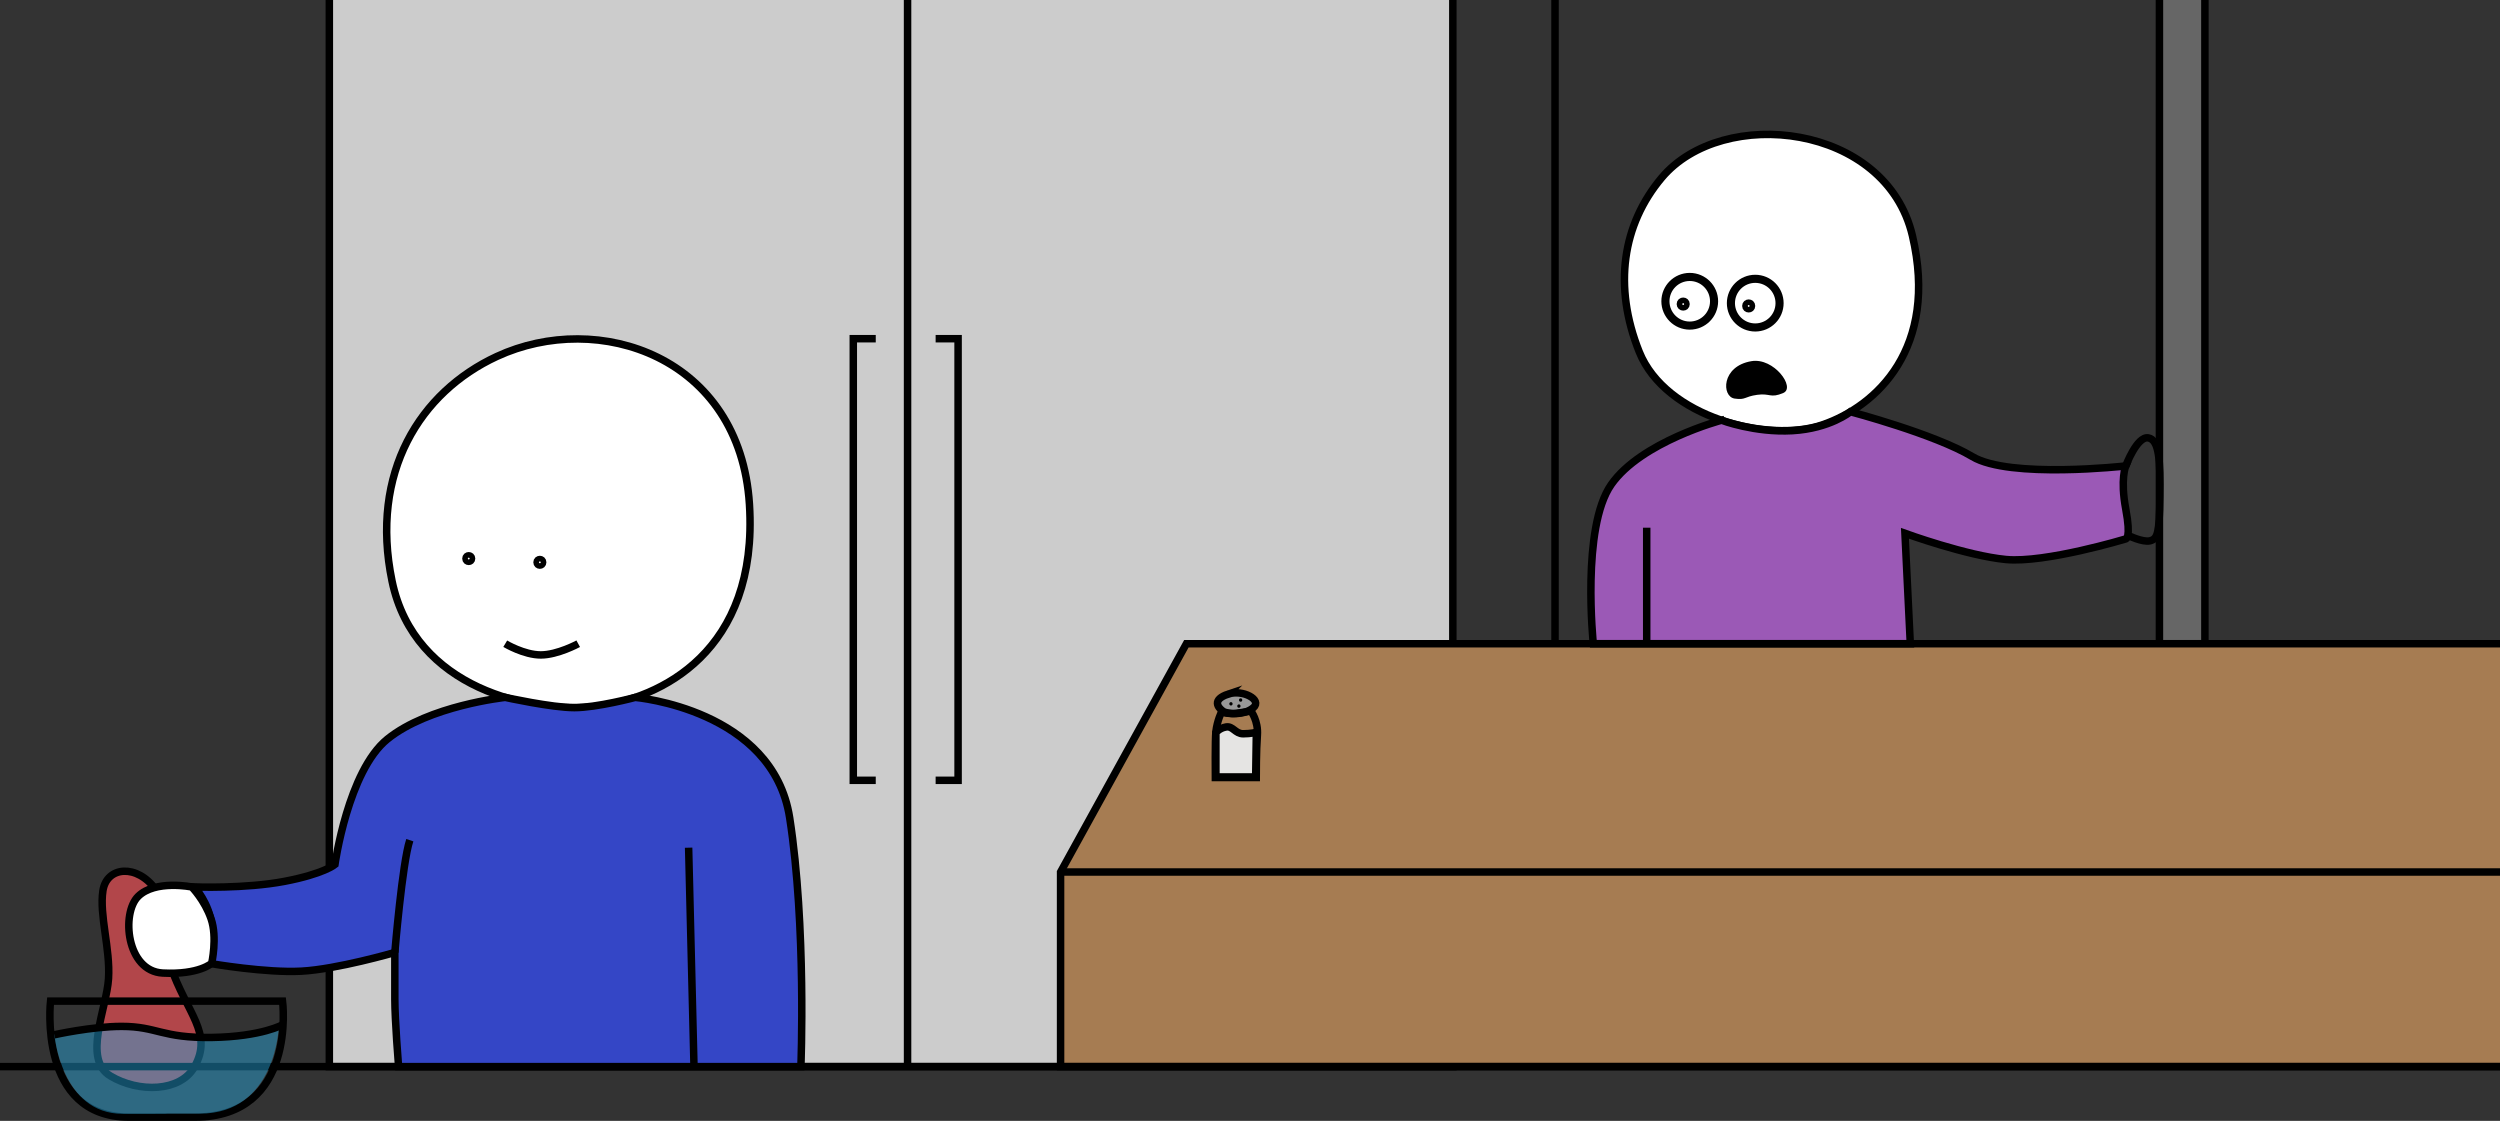 <svg enable-background="new 0 0 1336 599" viewBox="0 0 1336 599" xmlns="http://www.w3.org/2000/svg"><rect x="0" y="0" width="1336" height="599" fill="#333333" stroke="none"/><path d="m176 0v570h600.392v-570" fill="#ccc" stroke="#000" stroke-miterlimit="10" stroke-width="4"/><path d="m485 0v570" fill="#a67c52" stroke="#000" stroke-miterlimit="10" stroke-width="4"/><path d="m500 181h12v236h-12" fill="none" stroke="#000" stroke-miterlimit="10" stroke-width="4"/><path d="m468 181h-12v236h12" fill="none" stroke="#000" stroke-miterlimit="10" stroke-width="4"/><path d="m831 0v344" fill="#a67c52" stroke="#000" stroke-miterlimit="10" stroke-width="4"/><path d="m1154 0v344h24.3v-344" fill="#666" stroke="#000" stroke-miterlimit="10" stroke-width="4"/><path d="m1336 570h-769.227v-104l67.227-122h702" fill="#a67c52" stroke="#000" stroke-miterlimit="10" stroke-width="4"/><path d="m567 466h769" fill="#a67c52" stroke="#000" stroke-miterlimit="10" stroke-width="4"/><path d="m656.459 370.883c7.574-2.525 18.211 3.035 13.355 7.284s-13.962 3.642-16.39 1.821c-2.428-1.82-6.07-6.069 3.035-9.105z" fill="#999" stroke="#000" stroke-miterlimit="10" stroke-width="4"/><path d="m657.821 377.031c1.172 0 1.174-1.821 0-1.821-1.172 0-1.174 1.821 0 1.821z"/><path d="m662.993 375.006c1.172 0 1.174-1.821 0-1.821-1.172 0-1.174 1.821 0 1.821z"/><path d="m652.817 380.596s4.064 1.123 7.891.607c3.828-.516 7.77-1.225 7.77-1.225s4.067 5.171 3.46 13.062-.607 22.46-.607 22.46h-21.853s-.183-20.32.304-24.585c.64-5.611 3.045-10.739 3.035-10.319z" fill="none" stroke="#000" stroke-miterlimit="10" stroke-width="4"/><path d="m649.782 391.522s1.821-2.428 5.463-3.035 4.856 3.642 9.105 3.642 7.039-.802 7.039-.802l-.362 23.869h-21.246v-22.674z" fill="#e5e4e3" stroke="#000" stroke-miterlimit="10" stroke-width="4"/><path d="m662.07 378.245c1.172 0 1.174-1.821 0-1.821-1.172 0-1.174 1.821 0 1.821z"/><path d="m83.393 475.628c-10.11-14.261-26.393-12.628-28.393.372s4 31 3 47-14 43 1 52 37.398 8.683 45-5c10-18-4.072-28.207-13-54-9-26-2.213-27.744-7.607-40.372" fill="#b2464a" stroke="#000" stroke-miterlimit="10" stroke-width="4"/><path d="m0 570h1336" fill="#fff" stroke="#000" stroke-miterlimit="10" stroke-width="4"/><path d="m27 535h124s8 62-47 62-15 0-15 0 21 0-20 0c-49 0-42-62-42-62z" fill="none" stroke="#000" stroke-miterlimit="10" stroke-width="4"/><path d="m29 552.665s33.682-8.707 59.803-.967 60.197-3.206 60.197-3.206-1.289 46.658-42.352 46.658-17.845.083-17.845.083 2.902 0-23.219 0c-32.893 0-36.584-42.568-36.584-42.568z" fill="#29abe2" opacity=".45"/><g stroke="#000" stroke-miterlimit="10"><path d="m29 553s20.032-4.497 36.016-4.497c18.984 0 21.412 6.327 48.198 5.912s38.077-6.914 38.077-6.914" fill="none" stroke-width="4"/><path d="m265.5 190.5c54.264-25.147 130 0 135 79s-48 104-82 108-97-9-109-67 15-101 56-120z" fill="#fff" stroke-width="4"/><circle cx="250.5" cy="298.5" fill="none" r="1.5" stroke-width="4"/><circle cx="288.5" cy="300.5" fill="none" r="1.5" stroke-width="4"/><path d="m270 344s10 6 19 6 20-6 20-6" fill="none" stroke-width="4"/><path d="m270 372.689s24.87 5.476 36.935 5.476 32.553-5.476 32.553-5.476 73.512 6.311 82.512 64.311 6 133 6 133h-215s-2-24.955-2-36c0-11 0-25 0-25s-31 9-50 10-48-4-48-4 1-10 0-21-9-20-9-20 27 1 48-3 27-9 27-9 7-50 28-67c22.23-17.996 63-22.311 63-22.311z" fill="#3446c6" stroke-width="4"/><path d="m102.484 474s-19.475-4-28.639 5-6.32 40 13.155 41 26.126-5.25 26.126-5.25 3.106-13.75-.331-23.75-10.311-17-10.311-17z" fill="#fff" stroke-width="4"/><path d="m211 509s4-48 8-60" fill="none" stroke-width="4"/><path d="m368 453 2.874 117" fill="none" stroke-width="4"/><path d="m888 95c32.676-38.901 120-29 134 31s-19 91-48 101-84-4-98-39-9-68 12-93z" fill="#fff" stroke-width="4"/><circle cx="903" cy="161" fill="none" r="13" stroke-width="4.333"/><circle cx="899.5" cy="162.5" fill="none" r="1.5" stroke-width="4"/><circle cx="938" cy="162" fill="none" r="13" stroke-width="4.333"/><circle cx="934.5" cy="163.5" fill="none" r="1.5" stroke-width="4"/><path d="m919.99 224.582s17.734 6.724 37.872 5.571 31.018-10.111 31.018-10.111 45.12 11.958 65.12 23.958 82 5 82 5-3 7 0 23 0 16 0 16-43 13-64 11-54-14-54-14l2.866 59h-169.4s-6.466-62 9.534-85 58.99-34.418 58.99-34.418z" fill="#9b59b6" stroke-width="4"/><path d="m880 282v62" fill="#9b59b6" stroke-width="4"/></g><path d="m936 193c12-2 23.691 14.132 17 17-7 3-7 0-14 1s-5.978 2.86-12 2c-7-1-7.268-17.289 9-20z"/><path d="m1136 249s6-16 12-15 6.493 12.447 6.247 31.723-1.247 22.277-5.247 23.277-12-3-12-3" fill="none" stroke="#000" stroke-miterlimit="10" stroke-width="4"/></svg>